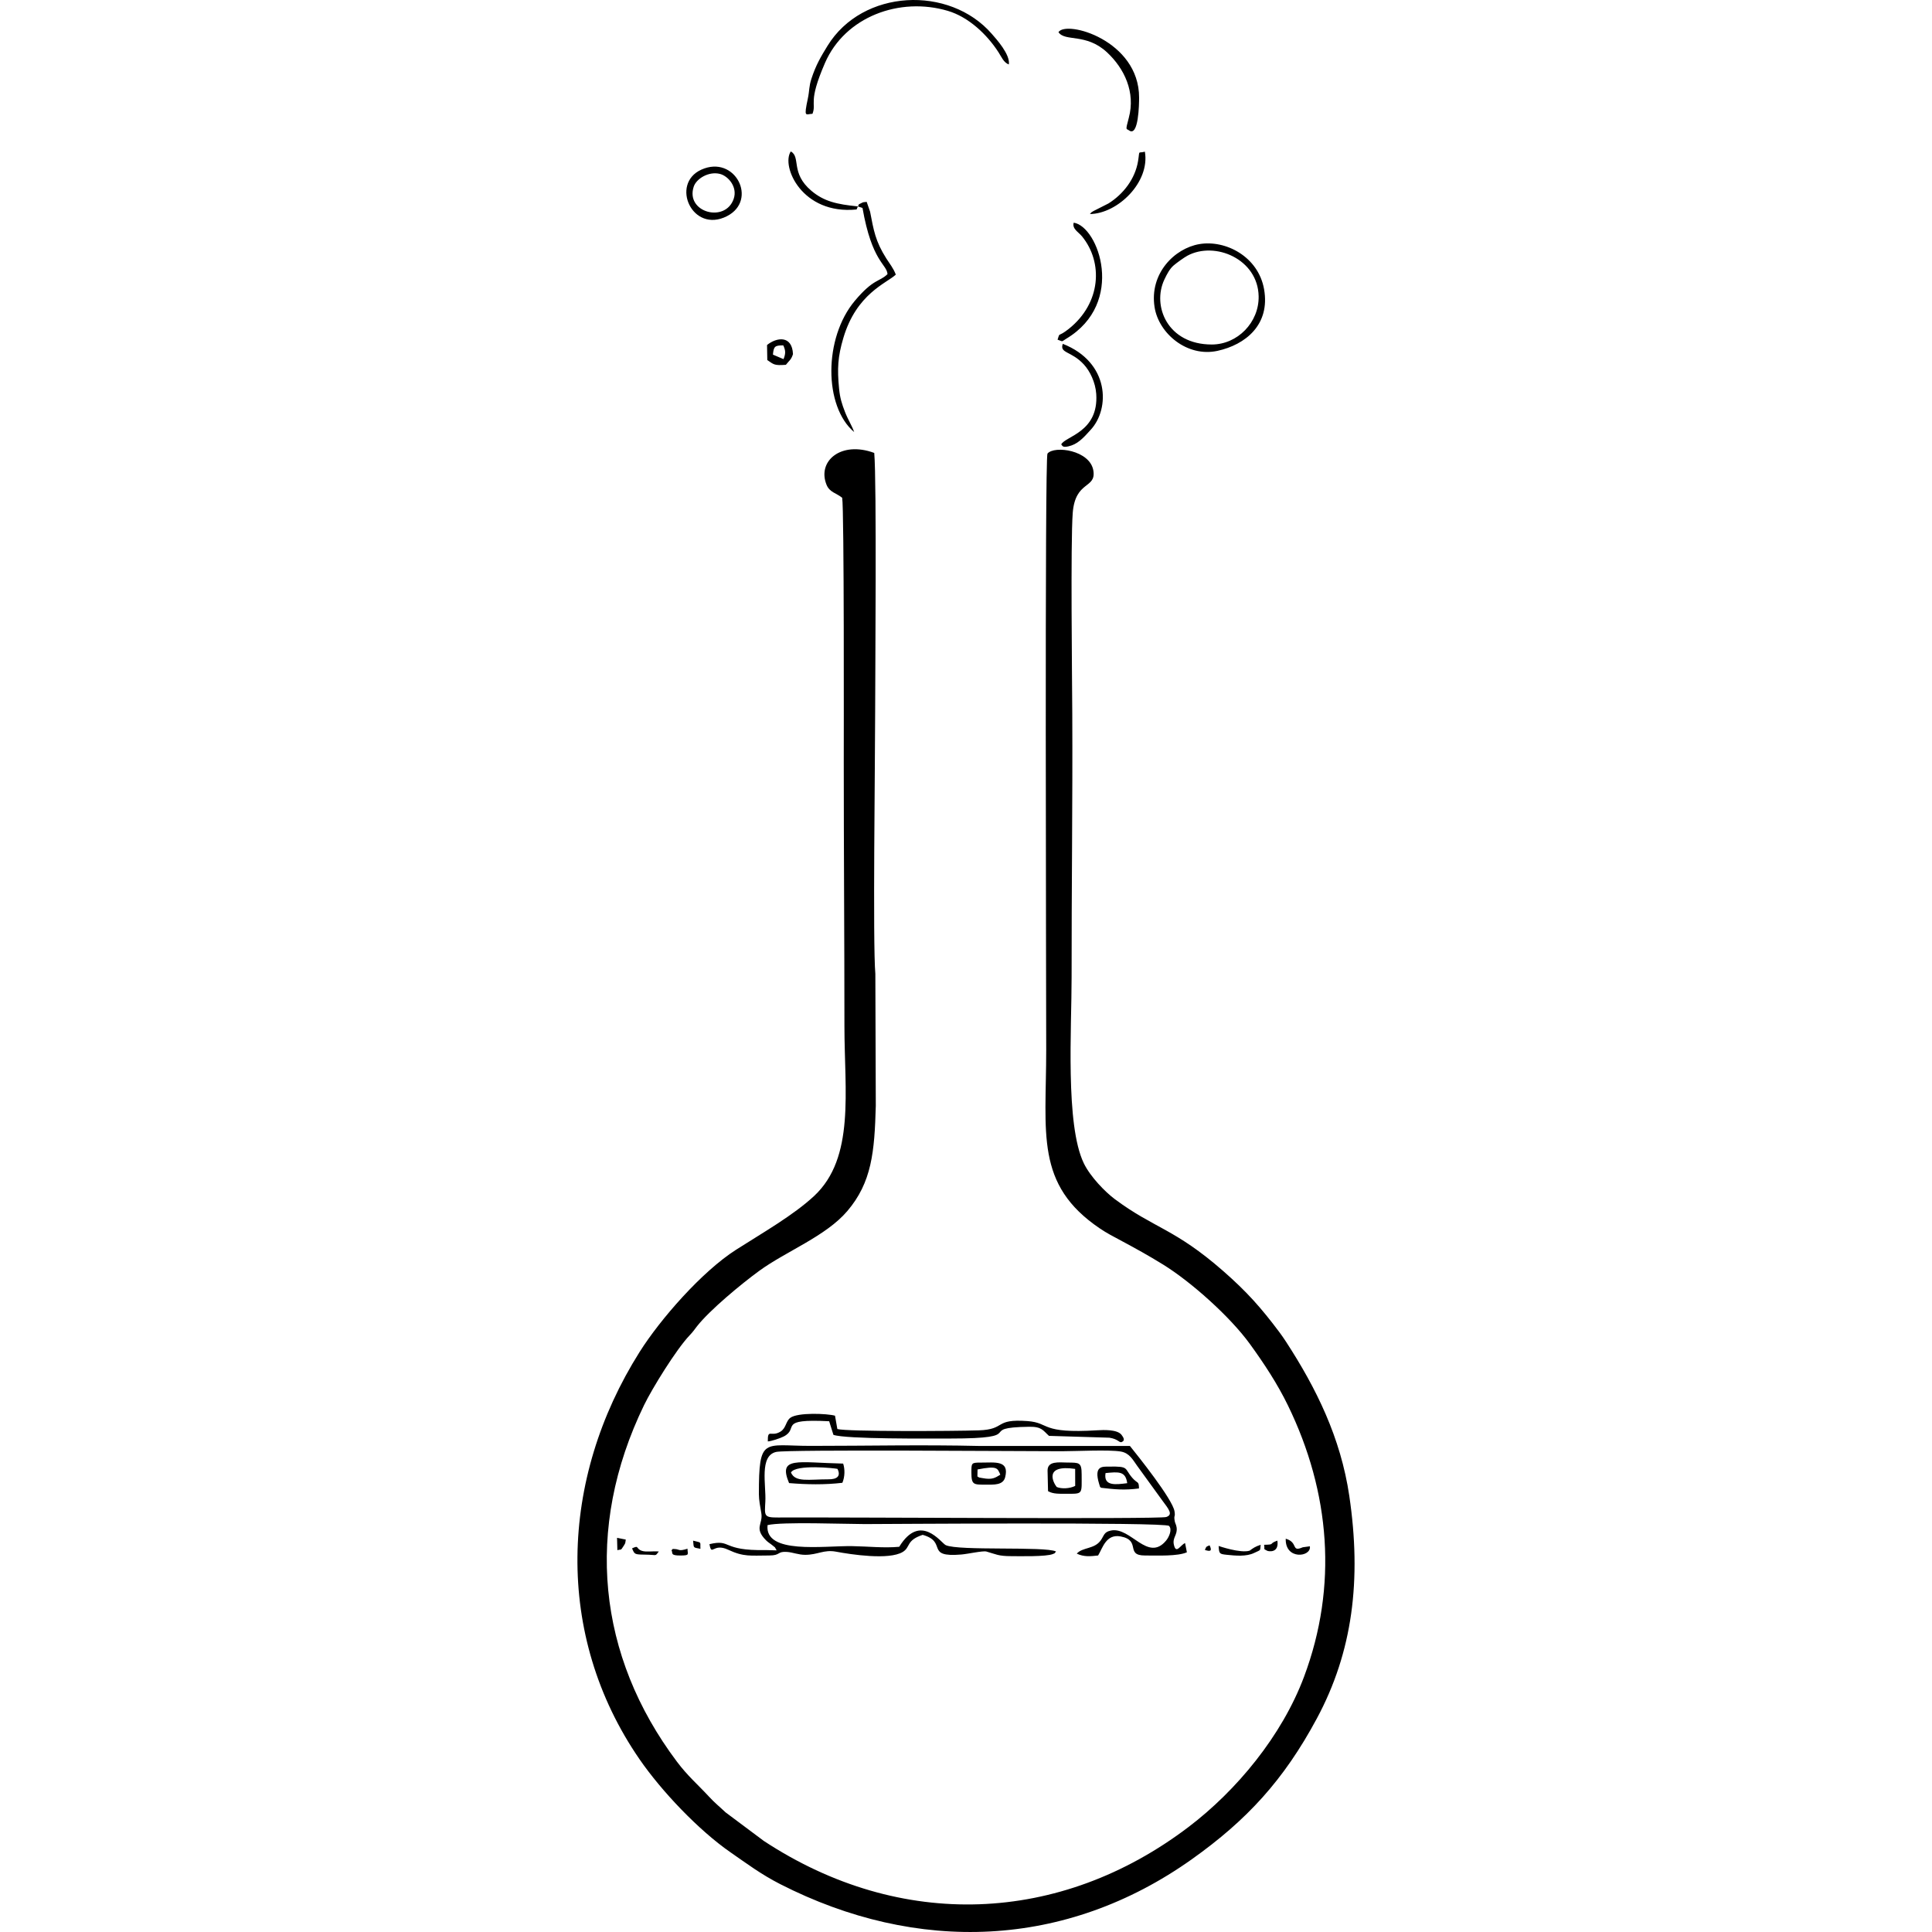 <?xml version="1.0" encoding="UTF-8"?>
<!DOCTYPE svg PUBLIC "-//W3C//DTD SVG 1.1//EN" "http://www.w3.org/Graphics/SVG/1.1/DTD/svg11.dtd">
<!-- Creator: CorelDRAW 2017 -->
<svg xmlns="http://www.w3.org/2000/svg" xml:space="preserve" width="200mm" height="200mm" version="1.1" style="shape-rendering:geometricPrecision; text-rendering:geometricPrecision; image-rendering:optimizeQuality; fill-rule:evenodd; clip-rule:evenodd"
viewBox="0 0 20000 20000"
 xmlns:xlink="http://www.w3.org/1999/xlink">
 <defs>
  <style type="text/css">
   <![CDATA[
    .fil0 {fill:none}
    .fil1 {fill:black}
   ]]>
  </style>
 </defs>
 <g id="Capa_x0020_1">
  <rect class="fil0" width="20000" height="20000"/>
  <path class="fil1" d="M8718.16 5152.64c21.49,116.31 16.43,2556.82 16.42,2740.13 -0.04,914.68 6.95,1816.73 6.95,2730.71 0,673.64 111.36,1360.14 -313.28,1756.84 -213.12,199.1 -540.3,385.69 -808.42,556.9 -353.05,225.43 -783.9,717.85 -999.06,1058.89 -827.99,1312.47 -886.7,2929.7 -0.05,4216 225.25,326.81 609.2,733.03 942.94,964.16 164.66,114.04 314.96,227.02 513.12,328.16 1416.39,722.85 2956.23,670.03 4261.89,-258.14 569.15,-404.58 950.57,-818.72 1293.2,-1456.29 370.74,-689.87 464.89,-1434.89 335.85,-2305.82 -89.28,-602.56 -342.72,-1114.67 -652.88,-1591.69 -22.91,-35.25 -47.64,-71.06 -68.96,-99.57 -192,-256.64 -339.21,-421.44 -581.36,-633.7 -505.59,-443.2 -717.61,-442.7 -1124.48,-746.26 -99.31,-74.08 -253.33,-231.6 -320.69,-371.4 -192.45,-399.39 -125.39,-1406.86 -126.05,-1923.13 -1.14,-896.82 11.38,-1823.18 6.94,-2730.64 -1.73,-352.23 -18.31,-1776.64 4.62,-2076.75 25.89,-338.74 243.03,-248.69 213.97,-437.72 -32.81,-213.5 -403.89,-263.71 -475.24,-177.96 -29.67,35.65 -13.11,5625 -13.11,6171.26 0,866.41 -117.8,1395.06 555.26,1850.23 74.58,50.43 137.73,82.14 213.92,123.04 157.55,84.58 288,156.27 440.88,250.76 289.43,178.91 692.91,538.77 898.39,822.06 146.12,201.46 283.93,410.48 393.49,635.31 438.61,900.07 517.93,1873.11 166.87,2810.31 -228.81,610.89 -698.76,1177.46 -1195.18,1554.37 -1329.87,1009.69 -2980.3,1075.69 -4396.58,144.85l-396.54 -296.25c-71.34,-67.45 -107.17,-93.27 -172.54,-163.88 -117.66,-127.13 -218.92,-211.62 -330.83,-360.62 -820.87,-1092.83 -961.97,-2408.59 -340.49,-3690.45 83.16,-171.54 333.65,-578.25 472.72,-723.98 37.76,-39.56 43.56,-52.04 75.62,-92.82 132.46,-168.47 457.5,-437.49 642.69,-572.71 279.86,-204.35 690.99,-358.87 913.45,-620.13 253.04,-297.15 281.86,-611.61 294.76,-1090.24l-4.66 -1365.23c-27.34,-311 -1.96,-2227.04 -1.96,-2712.16 0,-344.76 16.99,-2383.3 -9.36,-2680.36 -343.35,-127.44 -592.69,84.12 -494.18,328.87 32.25,80.12 101.79,85.68 161.95,135.05zm-682.18 9877.47c120.79,-26.31 2528.15,-6.95 2955.66,-6.95 145.3,0 488.67,-18.05 611.07,3.12 89.62,15.5 123.02,83.57 169.03,147.54l259.34 357.62c68.97,92.47 115.63,147.96 41.79,172.66 -73.04,24.44 -3389.76,0.8 -4018.61,4.99 -149.31,1 -139.18,-17.85 -131.35,-166.27 8.97,-169.9 -65.17,-473.88 113.07,-512.71zm3110.82 1053.01c76.35,35.83 141.72,27.77 220.84,19.29 46.41,-75.73 81.53,-225.77 233.42,-197.2 215.19,40.48 43.74,197.2 250.85,197.2 127.12,0 339.38,9.66 434.7,-33.16l-18.74 -95.36c-48.95,20.07 -92.95,120.71 -116.01,16.25 -16.57,-75.08 39.95,-99.41 28.28,-179.27 -5.27,-36.06 -18.18,-40.09 -22.2,-82.27 -4.72,-49.56 9.92,-21.46 0.76,-82.63 -18.86,-125.96 -386.69,-583.99 -461.71,-677.27l-1547 0.12c-610.35,-14.16 -1152.33,-1.04 -1757.88,-1.04 -488.12,0 -536.07,-99.79 -536.07,499.89 0,61.23 13.8,130.65 25.1,196.41 19.75,114.96 -80.39,151.77 50.29,282.49 22.39,22.41 45.26,34.06 63.24,49.48 41.57,35.67 16.55,5.46 45.06,53.4l-115.23 -3.22c-459.12,9.4 -347.24,-116.22 -580.12,-61.07 24.17,133.52 35.02,-16.81 191.9,56.93 164.83,77.47 233.67,60.32 425.69,60.32 123.18,0 79.94,-44.27 185.16,-36.88 59.2,4.17 118.04,30.02 188.88,30.02 130.3,0 191.67,-56.34 319.35,-32.43 152.51,28.56 545.99,89.1 689.51,2.98 83.48,-50.1 31.85,-119.83 206.74,-177.34 262.59,74.02 17.43,235.84 400,203.57 70.55,-5.95 222.97,-41.01 260.17,-30.65 98.13,27.35 120.55,47.6 256.22,47.6 79.2,0 365.44,7.39 433.11,-22.57 35.02,-15.5 8.29,-2.33 30.85,-25.71 -112.98,-55.79 -1008.32,-3.84 -1141.6,-65.61 -47.66,-22.09 -262.18,-341.05 -481.54,17.01 -158.79,14.65 -324.58,-4.26 -486.57,-6.79 -299.43,-4.67 -908.83,87.99 -876.57,-217.65 149.47,-36.22 804.9,-10.66 1007.48,-10.66 169.02,0 3107.28,-22.27 3148.44,19 35.19,35.27 1.53,113.72 -30.35,152.11 -189.31,227.91 -366.67,-146.78 -571.27,-104.14 -72.86,15.17 -68.9,50.08 -104.99,101.4 -65.33,92.94 -187.46,69.29 -248.19,137.45zm-3198.57 -1161.57c35.12,-1.46 126.59,-31.54 164.69,-51.15 166.53,-85.71 -71.05,-185.12 470.71,-157.66l44.01 140.85c131.56,45.38 989.92,38.04 1204.49,38.06 845.33,0.11 247.82,-114.12 823.74,-121.82 130.08,-1.74 142.14,39.72 203.25,94.22l625.11 18.94c89.89,14.47 96.33,48.22 123.68,46.59 3.19,-5.07 55.17,-9.36 1.47,-77.04 -44.71,-56.36 -187.26,-50.1 -247.7,-46.4 -597.99,36.7 -486.91,-77.5 -724.46,-95.07 -352.49,-26.08 -217.38,86.39 -505.42,95.93 -255.3,8.46 -1371.12,14.18 -1463.64,-13.84l-24.24 -137.85c-81.3,-23.15 -385.92,-35.22 -462.41,21.66 -47.37,35.23 -43.3,106.63 -101.23,142.52 -98.86,61.26 -133.69,-36.05 -132.05,102.06zm4595.64 -11355.25c-457.2,0 -619.3,-398.17 -490.65,-671.76 29.1,-61.86 56.87,-112.55 96.26,-146.73 28.98,-25.14 108.44,-82.43 142.25,-100.67 284.8,-153.59 731.27,34.06 737.71,420.89 4.49,269.36 -218.31,498.27 -485.57,498.27zm-591.74 -386.79c43.11,274.78 339.29,520.86 651.46,452.46 289.33,-63.4 547.24,-270.33 482.07,-638.2 -59.81,-337.61 -398.6,-513.02 -670,-466.76 -257.16,43.83 -518.18,304.11 -463.53,652.5zm-3541.32 -2001.44c44.31,-115.09 -50.94,-109.98 129.04,-525.41 208.01,-480.12 773.4,-687.85 1271.56,-540.39 215.88,63.9 406.22,244.16 526.05,430.41 30.56,47.49 52.18,104.38 105.85,124.67 16.63,-102.77 -129.44,-262.87 -176.38,-316.84 -438.5,-504.11 -1337.7,-465.76 -1700.14,123.49 -68.55,111.45 -119.91,197.83 -166.37,339.34 -27.37,83.4 -19.81,122.43 -37.46,205.72 -44.03,207.84 -22.24,160.86 47.85,159.01zm469.48 958.55l48.33 16.1c98.33,561.32 251,578.99 258.83,685.1 -83.88,81.97 -143.63,44.34 -338.06,275.84 -324.8,386.75 -321.04,1095.33 -7.13,1358.8 -23.81,-68.13 -64.15,-128.51 -94.74,-207.57 -33.31,-86.06 -51.99,-145.35 -61.36,-241.51 -20.23,-207.97 -13.54,-330.12 44.31,-525.29 136.32,-459.97 448.36,-566.19 542.99,-655.24 -24.48,-66.05 -65.18,-114.9 -97.96,-166.66 -114.29,-180.49 -130.62,-290.43 -168.44,-485.2l-35.2 -101.38c-33.78,5.62 -26.18,-2.84 -63.24,16.73 -37.78,19.97 -4.92,-2.19 -28.33,30.28zm2077 -1803.68c67.32,102.3 284.52,6.32 502.43,208.79 179.84,167.1 296.52,413.26 225.91,676.85 -37.75,140.93 -26.01,110.06 0.31,130.11 101.66,77.51 106.07,-275.06 106.07,-338.78 0,-593.22 -755.29,-804.15 -834.72,-676.97zm-3361.76 1724.37c-86.09,255.93 -503.15,140.64 -413.9,-125.64 27.53,-82.15 154.86,-160.46 270.55,-131.54 84.67,21.17 184.94,133.56 143.35,257.18zm-335.82 -300.79c-323.89,146.91 -93.44,664.19 265.54,481.35 324.66,-165.35 84.01,-639.9 -265.54,-481.35zm3778.08 1749.95c619.66,-370.58 333.23,-1162.94 77.33,-1201.27 -18.62,63.7 49.18,96.84 85.75,141.54 220.78,269.89 197.41,690.68 -135.35,956.49 -119.64,95.55 -90.2,26.88 -117.71,112.95 63.76,22.68 35.79,22.7 89.98,-9.71zm252.14 943.68c204.81,-219.94 196.21,-700.63 -287.89,-890.8 -35.99,100.13 87.46,71.59 218.59,214.29 61.16,66.56 119.2,182.75 127.57,303.71 27.54,397.95 -323.13,438.66 -362.54,523.63 14.43,9.03 5.56,44.14 106.29,10.37 83.86,-28.12 146.49,-105.91 197.98,-161.2zm-2620.44 10755.67c38.13,76.03 -5.52,107.91 -90.36,107.91 -209.49,0 -346.56,33.81 -391.13,-70.5 50.08,-88.22 461.38,-43.71 481.49,-37.41zm-501.07 146.99c183.34,15.35 369.04,18.56 551.91,-2.9 26.75,-63.99 26.93,-141.53 8.04,-198.89 -471.03,-9.92 -677.34,-77.48 -559.95,201.79zm2770.61 40.48c-35.09,-42.87 -138.67,-235.31 190.96,-187.32l0.39 176.01c-56.85,29.1 -142.29,32.09 -191.35,11.31zm-94.67 -168.77l4.92 211.84c54.18,31 111.19,27.14 218.27,27.29 144.36,0.2 129.59,-4.27 129.59,-201.72 0,-127 -26.72,-120 -148.92,-121.62 -87.15,-1.16 -205.47,-18.52 -203.86,84.21zm-1964.07 -13087.9c-217.97,-21.48 -351.18,-51.9 -480.91,-161.54 -218.66,-184.77 -107.16,-348.13 -212.98,-407.71 -103.02,152.55 115.15,658.29 681.16,601.13l12.73 -31.88zm2402.18 79.15c286.36,-3.45 623.48,-328.29 569.34,-645.63 -76.93,20.49 -51,-23.34 -70.41,96.09 -30.29,186.32 -153.33,344.1 -307.34,440.27l-152.6 77.24c-35.68,22.71 -10.61,2.69 -38.99,32.03zm162.02 13033.44c135,-13.1 206.96,-21.99 224.42,104.63 -118.24,14.95 -247.26,33.69 -224.42,-104.63zm-48.27 152.04c147.43,17.4 244.28,26.67 394.42,7.17 -1.2,-81.1 -13.69,-46.34 -68.88,-109.58 -87.01,-99.71 -27.91,-120.53 -243.88,-116.54 -61.93,1.14 -158.04,-12.32 -99.92,178.25 18.87,61.89 4.77,16.08 18.26,40.7zm-1276.7 -189.52c205.05,-39.71 205.98,-15.13 235.75,54.36 -53.41,31.8 -81.11,54.92 -186.09,35 -82.25,-15.6 -7.59,1.88 -51.15,-16.41l1.49 -72.95zm-63.69 31.5c0,129.07 21.86,125.88 150.34,125.88 83.34,0 177.88,6.56 199.07,-76.57 45.45,-178.25 -103.78,-151.74 -255.03,-151.74 -94.89,0 -94.38,3.97 -94.38,102.43zm-2054.48 -11572.03c7.5,-83.87 18.77,-96.62 107.17,-95.62 23.59,51.68 26.9,81.22 2.46,142.26l-109.63 -46.64zm-58.38 56.18c69.06,47.07 71.47,57.84 192.36,49.11 34.24,-44.29 54.92,-50.86 73.56,-110.68 -8.97,-197.34 -168.74,-175.26 -268.58,-94.23l2.66 155.8zm4672.21 12276.4c5.21,79.46 6.17,83.26 82.56,91.27 92.83,9.73 203.49,20.37 285.17,-19.07 77.06,-37.23 58.05,-16.29 67.59,-84.26 -54.3,17.15 -79.23,34.65 -113.89,60.56 -94.82,30.24 -321.33,-48.48 -321.43,-48.5zm870.87 13.67c-124.3,53.82 -42.21,-49.87 -176.22,-88.85 -7.88,223.77 267.22,190.9 249.98,78.69l-73.76 10.16zm-6942.99 11.31c26.38,61.11 23.84,63.48 130.42,64.64 136.09,1.49 104.07,21.42 146.38,-32.27 -57.16,-5.89 -131.84,7.9 -174.87,-6.84 -68.79,-23.54 -23.72,-62.2 -101.93,-25.53zm6542.87 -37.04c9.62,55.11 -14.13,36.91 31.81,61.69 12.56,6.78 124.85,27.6 105.6,-104.85 -98.38,34.07 -16.29,40.46 -137.41,43.16zm-6101.23 43.85c-39.13,-1.27 -8.91,-3.41 -33.89,11.9 19.15,27.79 -20.96,56.73 97.88,55.13 93,-1.27 69.25,-9.7 68.2,-70.26 -96.55,30.37 -80.8,4.89 -132.19,3.23zm-593.89 11.82c45.59,-13.01 30.04,10.18 66.9,-46.93 19.83,-30.74 14.11,-27.17 20.28,-62.75l-90.51 -18.2 3.33 127.88zm859.98 -14.17c-4.35,-79.49 18.25,-59.81 -75.81,-84.31 8.54,78.22 -5.24,68.77 75.81,84.31zm5221.99 11.92c58.28,18.73 77.18,11.05 48.6,-48.3 -42.68,18.69 -31.3,11.96 -48.6,48.3z"/>
 </g>
</svg>
